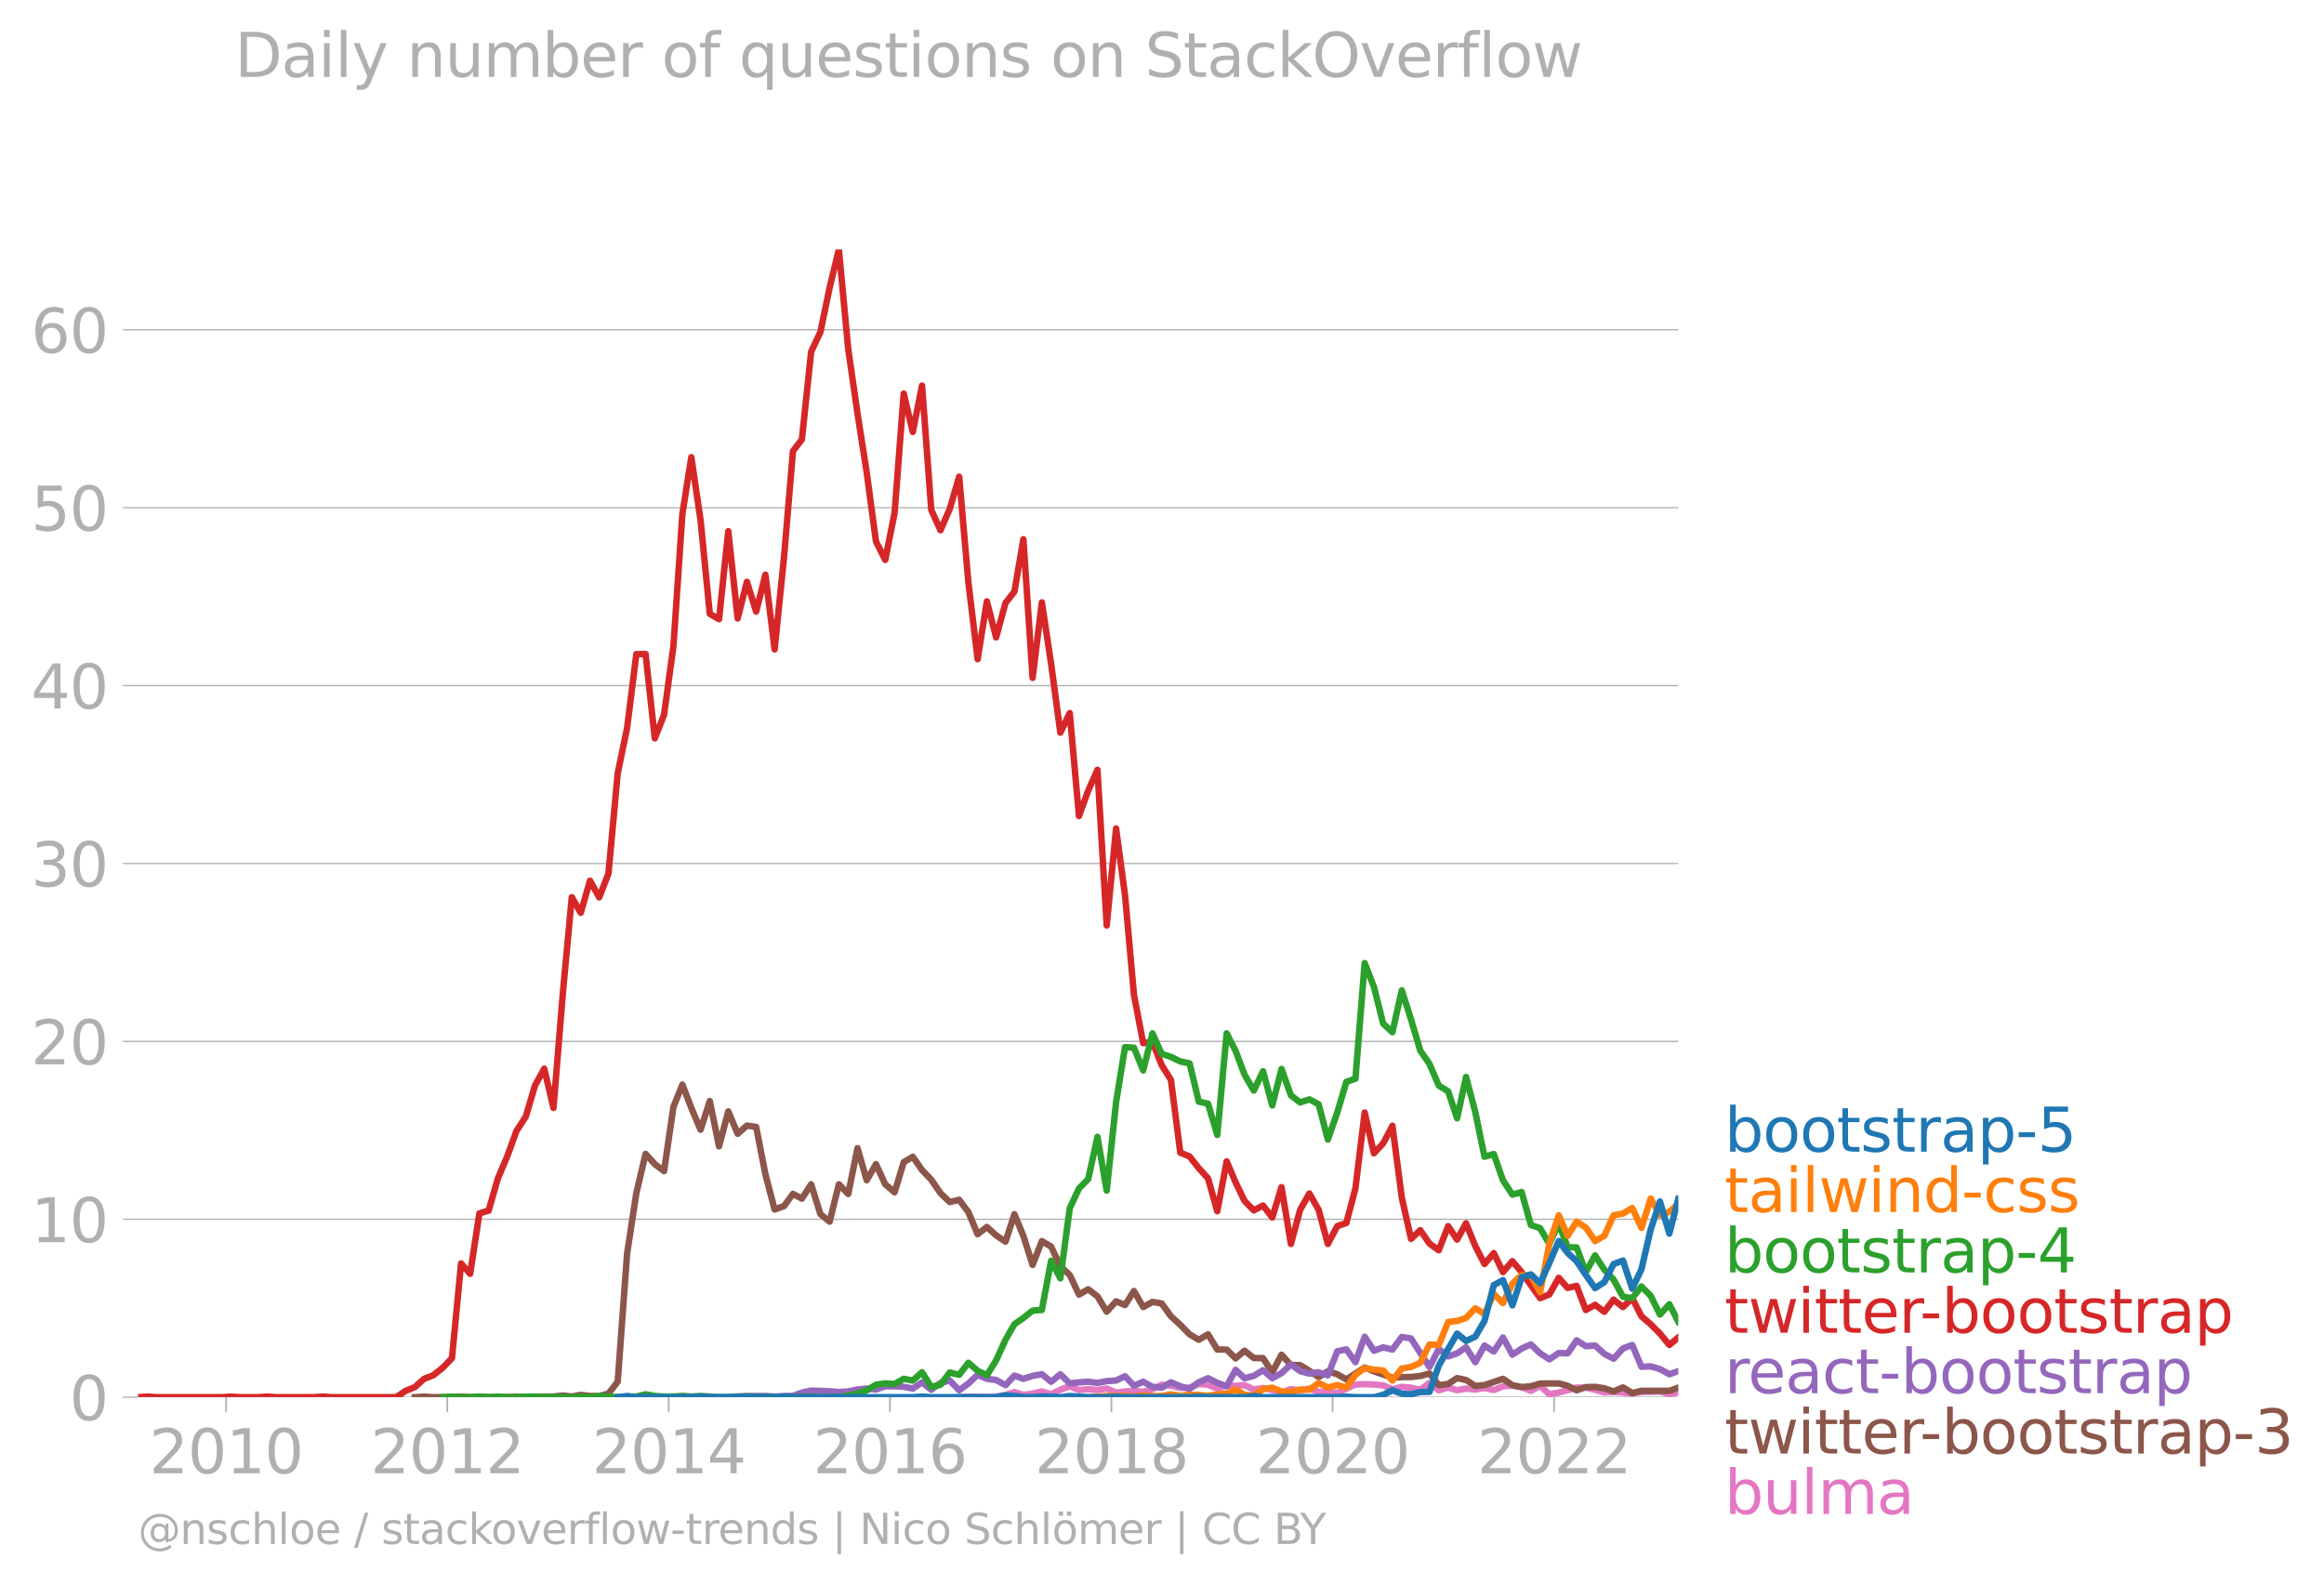 <svg xmlns="http://www.w3.org/2000/svg" xmlns:xlink="http://www.w3.org/1999/xlink" width="718.469" height="489.969" viewBox="0 0 538.852 367.477"><defs><style>*{stroke-linejoin:round;stroke-linecap:butt}</style></defs><g id="figure_1"><path id="patch_1" d="M0 367.477h538.852V0H0v367.477z" style="fill:none"/><g id="axes_1"><path id="patch_2" d="M32.015 323.95h357.12V57.838H32.015V323.95z" style="fill:none"/><g id="matplotlib.axis_1"><g id="xtick_1"><g id="line2d_1"><defs><path id="m66828b4e9f" d="M0 0v3.5" style="stroke:#b0b0b0;stroke-width:.4"/></defs><use xlink:href="#m66828b4e9f" x="52.423" y="323.95" style="fill:#b0b0b0;stroke:#b0b0b0;stroke-width:.4"/></g><g id="text_1" style="fill:#b0b0b0" transform="matrix(.14 0 0 -.14 34.608 341.588)"><defs><path id="DejaVuSans-32" d="M1228 531h2203V0H469v531q359 372 979 998 621 627 780 809 303 340 423 576 121 236 121 464 0 372-261 606-261 235-680 235-297 0-627-103-329-103-704-313v638q381 153 712 231 332 78 607 78 725 0 1156-363 431-362 431-968 0-288-108-546-107-257-392-607-78-91-497-524-418-433-1181-1211z" transform="scale(.016)"/><path id="DejaVuSans-30" d="M2034 4250q-487 0-733-480-245-479-245-1442 0-959 245-1439 246-480 733-480 491 0 736 480 246 480 246 1439 0 963-246 1442-245 480-736 480zm0 500q785 0 1199-621 414-620 414-1801 0-1178-414-1799Q2819-91 2034-91q-784 0-1198 620-414 621-414 1799 0 1181 414 1801 414 621 1198 621z" transform="scale(.016)"/><path id="DejaVuSans-31" d="M794 531h1031v3560L703 3866v575l1116 225h631V531h1031V0H794v531z" transform="scale(.016)"/></defs><use xlink:href="#DejaVuSans-32"/><use xlink:href="#DejaVuSans-30" x="63.623"/><use xlink:href="#DejaVuSans-31" x="127.246"/><use xlink:href="#DejaVuSans-30" x="190.869"/></g></g><g id="xtick_2"><use xlink:href="#m66828b4e9f" id="line2d_2" x="103.706" y="323.95" style="fill:#b0b0b0;stroke:#b0b0b0;stroke-width:.4"/><g id="text_2" style="fill:#b0b0b0" transform="matrix(.14 0 0 -.14 85.891 341.588)"><use xlink:href="#DejaVuSans-32"/><use xlink:href="#DejaVuSans-30" x="63.623"/><use xlink:href="#DejaVuSans-31" x="127.246"/><use xlink:href="#DejaVuSans-32" x="190.869"/></g></g><g id="xtick_3"><use xlink:href="#m66828b4e9f" id="line2d_3" x="155.059" y="323.95" style="fill:#b0b0b0;stroke:#b0b0b0;stroke-width:.4"/><g id="text_3" style="fill:#b0b0b0" transform="matrix(.14 0 0 -.14 137.244 341.588)"><defs><path id="DejaVuSans-34" d="M2419 4116 825 1625h1594v2491zm-166 550h794V1625h666v-525h-666V0h-628v1100H313v609l1940 2957z" transform="scale(.016)"/></defs><use xlink:href="#DejaVuSans-32"/><use xlink:href="#DejaVuSans-30" x="63.623"/><use xlink:href="#DejaVuSans-31" x="127.246"/><use xlink:href="#DejaVuSans-34" x="190.869"/></g></g><g id="xtick_4"><use xlink:href="#m66828b4e9f" id="line2d_4" x="206.342" y="323.95" style="fill:#b0b0b0;stroke:#b0b0b0;stroke-width:.4"/><g id="text_4" style="fill:#b0b0b0" transform="matrix(.14 0 0 -.14 188.527 341.588)"><defs><path id="DejaVuSans-36" d="M2113 2584q-425 0-674-291-248-290-248-796 0-503 248-796 249-292 674-292t673 292q248 293 248 796 0 506-248 796-248 291-673 291zm1253 1979v-575q-238 112-480 171-242 60-480 60-625 0-955-422-329-422-376-1275 184 272 462 417 279 145 613 145 703 0 1111-427 408-426 408-1160 0-719-425-1154Q2819-91 2113-91q-810 0-1238 620-428 621-428 1799 0 1106 525 1764t1409 658q238 0 480-47t505-140z" transform="scale(.016)"/></defs><use xlink:href="#DejaVuSans-32"/><use xlink:href="#DejaVuSans-30" x="63.623"/><use xlink:href="#DejaVuSans-31" x="127.246"/><use xlink:href="#DejaVuSans-36" x="190.869"/></g></g><g id="xtick_5"><use xlink:href="#m66828b4e9f" id="line2d_5" x="257.696" y="323.95" style="fill:#b0b0b0;stroke:#b0b0b0;stroke-width:.4"/><g id="text_5" style="fill:#b0b0b0" transform="matrix(.14 0 0 -.14 239.88 341.588)"><defs><path id="DejaVuSans-38" d="M2034 2216q-450 0-708-241-257-241-257-662 0-422 257-663 258-241 708-241t709 242q260 243 260 662 0 421-258 662-257 241-711 241zm-631 268q-406 100-633 378-226 279-226 679 0 559 398 884 399 325 1092 325 697 0 1094-325t397-884q0-400-227-679-226-278-629-378 456-106 710-416 255-309 255-755 0-679-414-1042Q2806-91 2034-91q-771 0-1186 362-414 363-414 1042 0 446 256 755 257 310 713 416zm-231 997q0-362 226-565 227-203 636-203 407 0 636 203 230 203 230 565 0 363-230 566-229 203-636 203-409 0-636-203-226-203-226-566z" transform="scale(.016)"/></defs><use xlink:href="#DejaVuSans-32"/><use xlink:href="#DejaVuSans-30" x="63.623"/><use xlink:href="#DejaVuSans-31" x="127.246"/><use xlink:href="#DejaVuSans-38" x="190.869"/></g></g><g id="xtick_6"><use xlink:href="#m66828b4e9f" id="line2d_6" x="308.979" y="323.95" style="fill:#b0b0b0;stroke:#b0b0b0;stroke-width:.4"/><g id="text_6" style="fill:#b0b0b0" transform="matrix(.14 0 0 -.14 291.164 341.588)"><use xlink:href="#DejaVuSans-32"/><use xlink:href="#DejaVuSans-30" x="63.623"/><use xlink:href="#DejaVuSans-32" x="127.246"/><use xlink:href="#DejaVuSans-30" x="190.869"/></g></g><g id="xtick_7"><use xlink:href="#m66828b4e9f" id="line2d_7" x="360.332" y="323.95" style="fill:#b0b0b0;stroke:#b0b0b0;stroke-width:.4"/><g id="text_7" style="fill:#b0b0b0" transform="matrix(.14 0 0 -.14 342.517 341.588)"><use xlink:href="#DejaVuSans-32"/><use xlink:href="#DejaVuSans-30" x="63.623"/><use xlink:href="#DejaVuSans-32" x="127.246"/><use xlink:href="#DejaVuSans-32" x="190.869"/></g></g></g><g id="matplotlib.axis_2"><g id="ytick_1"><path id="line2d_8" d="M32.015 323.95h357.12" clip-path="url(#pf6cfd81575)" style="fill:none;stroke:#b0b0b0;stroke-width:.3;stroke-linecap:square"/><g id="line2d_9"><defs><path id="m80eea5e23a" d="M0 0h-3.5" style="stroke:#b0b0b0;stroke-width:.3"/></defs><use xlink:href="#m80eea5e23a" x="32.015" y="323.95" style="fill:#b0b0b0;stroke:#b0b0b0;stroke-width:.3"/></g><use xlink:href="#DejaVuSans-30" id="text_8" style="fill:#b0b0b0" transform="matrix(.14 0 0 -.14 16.108 329.269)"/></g><g id="ytick_2"><path id="line2d_10" d="M32.015 282.702h357.12" clip-path="url(#pf6cfd81575)" style="fill:none;stroke:#b0b0b0;stroke-width:.3;stroke-linecap:square"/><use xlink:href="#m80eea5e23a" id="line2d_11" x="32.015" y="282.702" style="fill:#b0b0b0;stroke:#b0b0b0;stroke-width:.3"/><g id="text_9" style="fill:#b0b0b0" transform="matrix(.14 0 0 -.14 7.2 288.021)"><use xlink:href="#DejaVuSans-31"/><use xlink:href="#DejaVuSans-30" x="63.623"/></g></g><g id="ytick_3"><path id="line2d_12" d="M32.015 241.455h357.12" clip-path="url(#pf6cfd81575)" style="fill:none;stroke:#b0b0b0;stroke-width:.3;stroke-linecap:square"/><use xlink:href="#m80eea5e23a" id="line2d_13" x="32.015" y="241.455" style="fill:#b0b0b0;stroke:#b0b0b0;stroke-width:.3"/><g id="text_10" style="fill:#b0b0b0" transform="matrix(.14 0 0 -.14 7.2 246.774)"><use xlink:href="#DejaVuSans-32"/><use xlink:href="#DejaVuSans-30" x="63.623"/></g></g><g id="ytick_4"><path id="line2d_14" d="M32.015 200.208h357.12" clip-path="url(#pf6cfd81575)" style="fill:none;stroke:#b0b0b0;stroke-width:.3;stroke-linecap:square"/><use xlink:href="#m80eea5e23a" id="line2d_15" x="32.015" y="200.208" style="fill:#b0b0b0;stroke:#b0b0b0;stroke-width:.3"/><g id="text_11" style="fill:#b0b0b0" transform="matrix(.14 0 0 -.14 7.2 205.527)"><defs><path id="DejaVuSans-33" d="M2597 2516q453-97 707-404 255-306 255-756 0-690-475-1069Q2609-91 1734-91q-293 0-604 58T488 141v609q262-153 574-231 313-78 654-78 593 0 904 234t311 681q0 413-289 645-289 233-804 233h-544v519h569q465 0 712 186t247 536q0 359-255 551-254 193-729 193-260 0-557-57-297-56-653-174v562q360 100 674 150t592 50q719 0 1137-327 419-326 419-882 0-388-222-655t-631-370z" transform="scale(.016)"/></defs><use xlink:href="#DejaVuSans-33"/><use xlink:href="#DejaVuSans-30" x="63.623"/></g></g><g id="ytick_5"><path id="line2d_16" d="M32.015 158.96h357.12" clip-path="url(#pf6cfd81575)" style="fill:none;stroke:#b0b0b0;stroke-width:.3;stroke-linecap:square"/><use xlink:href="#m80eea5e23a" id="line2d_17" x="32.015" y="158.96" style="fill:#b0b0b0;stroke:#b0b0b0;stroke-width:.3"/><g id="text_12" style="fill:#b0b0b0" transform="matrix(.14 0 0 -.14 7.2 164.28)"><use xlink:href="#DejaVuSans-34"/><use xlink:href="#DejaVuSans-30" x="63.623"/></g></g><g id="ytick_6"><path id="line2d_18" d="M32.015 117.713h357.12" clip-path="url(#pf6cfd81575)" style="fill:none;stroke:#b0b0b0;stroke-width:.3;stroke-linecap:square"/><use xlink:href="#m80eea5e23a" id="line2d_19" x="32.015" y="117.713" style="fill:#b0b0b0;stroke:#b0b0b0;stroke-width:.3"/><g id="text_13" style="fill:#b0b0b0" transform="matrix(.14 0 0 -.14 7.2 123.032)"><defs><path id="DejaVuSans-35" d="M691 4666h2478v-532H1269V2991q137 47 274 70 138 23 276 23 781 0 1237-428 457-428 457-1159 0-753-469-1171Q2575-91 1722-91q-294 0-599 50Q819 9 494 109v635q281-153 581-228t634-75q541 0 856 284 316 284 316 772 0 487-316 771-315 285-856 285-253 0-505-56-251-56-513-175v2344z" transform="scale(.016)"/></defs><use xlink:href="#DejaVuSans-35"/><use xlink:href="#DejaVuSans-30" x="63.623"/></g></g><g id="ytick_7"><path id="line2d_20" d="M32.015 76.466h357.12" clip-path="url(#pf6cfd81575)" style="fill:none;stroke:#b0b0b0;stroke-width:.3;stroke-linecap:square"/><use xlink:href="#m80eea5e23a" id="line2d_21" x="32.015" y="76.466" style="fill:#b0b0b0;stroke:#b0b0b0;stroke-width:.3"/><g id="text_14" style="fill:#b0b0b0" transform="matrix(.14 0 0 -.14 7.2 81.785)"><use xlink:href="#DejaVuSans-36"/><use xlink:href="#DejaVuSans-30" x="63.623"/></g></g></g><path id="line2d_22" d="m222.395 323.95 2.142-.138 2.143.005 2.143.133 2.142-.133 2.178-.4 2.072-.646 2.073.647 2.143-.293 2.142-.506 2.143.643 2.142-1.042 2.178-.798 2.143.878 2.143-.213 2.142.213 2.143-.346 2.178.931 2.072-.261 2.072-.138 2.143.226 2.143-.625 2.142-1.025 2.143.227 2.178.532 2.142-.071 2.143-.86 2.143.172 2.142.892 2.178-.665 2.073.01 2.072-.143 2.143 1.006 2.142-.341 2.143.479 2.143.585 2.177-.798 2.143.35 2.143-.483 2.142.758 2.143-.093 2.178.4 2.107-1.06 2.108-.936 2.142-.098 2.143.098 2.143.177 2.142.887 2.178-.532 2.143.195 2.142.47 2.143-1.57 2.143 1.703 2.178-.665 2.072.641 2.072-.375 2.143.208 2.143-.341 2.142.479 2.143-.878 2.178-.133 2.142.323 2.143.874 2.143-1.149 2.142 1.948 2.178-.4 2.072-.556 2.073-.641 2.143.062 2.142.47 2.143.63 2.142-.098 2.178.133 2.143.24 2.143-.373 2.142-.04 2.143-.093 2.178.666 2.072-.514" clip-path="url(#pf6cfd81575)" style="fill:none;stroke:#e377c2;stroke-width:1.5;stroke-linecap:square"/><path id="line2d_23" d="m96.19 323.95 2.142-.133 2.142.133h4.32l2.108-.142 2.108.142 2.143-.138 2.142.138h4.285l2.178-.133 2.143.133 2.143-.133h4.285l2.178-.266 2.072.252 2.072-.385 2.143.257 2.143.009 2.142-.56 2.143-2.767 2.178-29.671 2.142-14.033 2.143-9.119 2.143 2.382 2.142 1.61 2.178-14.903 2.073-5.15 2.072 5.417 2.143 5.051 2.142-6.648 2.143 10.498 2.143-8.103 2.177 5.19 2.143-1.9 2.143.302 2.142 10.973 2.143 8.188 2.178-.799 2.072-2.832 2.073 1.102 2.142-3.322 2.143 6.915 2.142 1.747 2.143-8.666 2.178 2.262 2.143-10.644 2.142 7.45 2.143-3.738 2.143 4.67 2.177 1.863 2.108-6.974 2.107-1.276 2.143 3.092 2.143 2.23 2.142 3.132 2.143 2.058 2.178-.532 2.142 2.874 2.143 5.109 2.143-1.672 2.142 1.938 2.178 1.464 2.072-6.368 2.073 5.037 2.143 6.728 2.142-5.53 2.143 1.268 2.142 4.586 2.178 1.996 2.143 4.555 2.143-1.229 2.142 1.641 2.143 3.548 2.178-2.395 2.072.86 2.072-3.255 2.143 3.717 2.143-1.188 2.142.363 2.143 2.963 2.178 1.996 2.142 2.19 2.143 1.27 2.143-1.27 2.142 3.531h2.178l2.073 2.058 2.072-1.792 2.143 1.703 2.142.027 2.143 3.273 2.143-4.071 2.177 2.395 2.143.026 2.143 1.304 2.142 1.446 2.143-1.313 2.178.666 2.107 1.197 4.25-2.75 2.143.887 4.285 1.464 2.178-.133 2.143-.018 2.142-.248 2.143-.577 2.143 2.706 2.178-.266 2.072-1.36 2.072.428 2.143 1.38 2.143-.182 4.285-1.464 2.178 1.464 2.142.456 2.143-.19 2.143-.634 4.32-.032 2.072.542 2.073 1.055 2.143-.74 2.142-.058 2.143.332 2.142.732 2.178-.931 2.143 1.3 2.143-.502h6.463l2.072-.746h0" clip-path="url(#pf6cfd81575)" style="fill:none;stroke:#8c564b;stroke-width:1.5;stroke-linecap:square"/><path id="line2d_24" d="m168.864 323.95 2.177-.133 2.143-.142 2.143.009 2.142-.01 2.143.143 2.178-.133 2.072-.029 2.073-.77 2.142-.448 2.143.05 2.142.088 2.143.177 2.178-.133 2.143-.457 2.142-.208 2.143.208 2.143-.74h2.177l2.108.11 2.107.422 2.143-1.441 2.143 1.707 2.142-1.57 2.143-.559 2.178 2.262 2.142-1.565 2.143-2.027 2.143.927 2.142.27 2.178 1.198 2.072-2.215 2.073.751 2.143-.692 2.142-.372 2.143 1.747 2.142-1.747 2.178 2.128 2.143-.243 2.143-.156 2.142.293 2.143-.426 2.178-.133 2.072-1.002 2.072 2.2 2.143-.914 2.143 1.18 2.142.195 2.143-1.26 2.178.932 2.142.603 2.143-1.535 2.143-.94 2.142 1.073 2.178.799 2.073-3.807 2.072 1.944 2.143-.559 2.142-1.304L295 319.55l2.143-1.189 2.177-1.995 2.143 1.534 2.143.595 2.142-.32 2.143.719 2.178-5.589 2.107-.45 2.108 2.978 2.142-5.907 2.143 3.246 2.143-.771 2.142.505 2.178-2.927 2.143.36 2.142 3.365 2.143 3.234 2.143-4.165 2.178 1.73 2.072-.718 2.072-1.411 2.143 3.464 2.143-3.863 2.142 1.388 2.143-3.251 2.178 3.992 2.142-1.428 2.143-.967 2.143 2.066 2.142 1.393 2.178-1.464 2.072.081 2.073-3.008 2.143 1.349 2.142-.151 2.143 1.938 2.142 1.122 2.178-2.395 2.143-.79 2.143 5.048 2.142-.098 2.143.63 2.178 1.198 2.072-.718" clip-path="url(#pf6cfd81575)" style="fill:none;stroke:#9467bd;stroke-width:1.5;stroke-linecap:square"/><g id="text_15" style="fill:#1f77b4" transform="matrix(.14 0 0 -.14 399.849 267.02)"><defs><path id="DejaVuSans-62" d="M3116 1747q0 634-261 995t-717 361q-457 0-718-361t-261-995q0-634 261-995t718-361q456 0 717 361t261 995zM1159 2969q182 312 458 463 277 152 661 152 638 0 1036-506 399-506 399-1331T3314 415Q2916-91 2278-91q-384 0-661 152-276 152-458 464V0H581v4863h578V2969z" transform="scale(.016)"/><path id="DejaVuSans-6f" d="M1959 3097q-462 0-731-361t-269-989q0-628 267-989 268-361 733-361 460 0 728 362 269 363 269 988 0 622-269 986-268 364-728 364zm0 487q750 0 1178-488 429-487 429-1349 0-859-429-1349Q2709-91 1959-91q-753 0-1180 489-426 490-426 1349 0 862 426 1349 427 488 1180 488z" transform="scale(.016)"/><path id="DejaVuSans-74" d="M1172 4494v-994h1184v-447H1172V1153q0-428 117-550t477-122h590V0h-590q-666 0-919 248-253 249-253 905v1900H172v447h422v994h578z" transform="scale(.016)"/><path id="DejaVuSans-73" d="M2834 3397v-544q-243 125-506 187-262 63-544 63-428 0-642-131t-214-394q0-200 153-314t616-217l197-44q612-131 870-370t258-667q0-488-386-773Q2250-91 1575-91q-281 0-586 55T347 128v594q319-166 628-249 309-82 613-82 406 0 624 139 219 139 219 392 0 234-158 359-157 125-692 241l-200 47q-534 112-772 345-237 233-237 639 0 494 350 762 350 269 994 269 318 0 599-47 282-46 519-140z" transform="scale(.016)"/><path id="DejaVuSans-72" d="M2631 2963q-97 56-211 82-114 27-251 27-488 0-749-317t-261-911V0H581v3500h578v-544q182 319 472 473 291 155 707 155 59 0 131-8 72-7 159-23l3-590z" transform="scale(.016)"/><path id="DejaVuSans-61" d="M2194 1759q-697 0-966-159t-269-544q0-306 202-486 202-179 548-179 479 0 768 339t289 901v128h-572zm1147 238V0h-575v531q-197-318-491-470T1556-91q-537 0-855 302-317 302-317 808 0 590 395 890 396 300 1180 300h807v57q0 397-261 614t-733 217q-300 0-585-72-284-72-546-216v532q315 122 612 182 297 61 578 61 760 0 1135-394 375-393 375-1193z" transform="scale(.016)"/><path id="DejaVuSans-70" d="M1159 525v-1856H581v4831h578v-531q182 312 458 463 277 152 661 152 638 0 1036-506 399-506 399-1331T3314 415Q2916-91 2278-91q-384 0-661 152-276 152-458 464zm1957 1222q0 634-261 995t-717 361q-457 0-718-361t-261-995q0-634 261-995t718-361q456 0 717 361t261 995z" transform="scale(.016)"/><path id="DejaVuSans-2d" d="M313 2009h1684v-512H313v512z" transform="scale(.016)"/></defs><use xlink:href="#DejaVuSans-62"/><use xlink:href="#DejaVuSans-6f" x="63.477"/><use xlink:href="#DejaVuSans-6f" x="124.658"/><use xlink:href="#DejaVuSans-74" x="185.84"/><use xlink:href="#DejaVuSans-73" x="225.049"/><use xlink:href="#DejaVuSans-74" x="277.148"/><use xlink:href="#DejaVuSans-72" x="316.357"/><use xlink:href="#DejaVuSans-61" x="357.471"/><use xlink:href="#DejaVuSans-70" x="418.75"/><use xlink:href="#DejaVuSans-2d" x="482.227"/><use xlink:href="#DejaVuSans-35" x="518.311"/></g><g id="text_16" style="fill:#ff7f0e" transform="matrix(.14 0 0 -.14 399.849 281.02)"><defs><path id="DejaVuSans-69" d="M603 3500h575V0H603v3500zm0 1363h575v-729H603v729z" transform="scale(.016)"/><path id="DejaVuSans-6c" d="M603 4863h575V0H603v4863z" transform="scale(.016)"/><path id="DejaVuSans-77" d="M269 3500h575l719-2731 715 2731h678l719-2731 716 2731h575L4050 0h-678l-753 2869L1863 0h-679L269 3500z" transform="scale(.016)"/><path id="DejaVuSans-6e" d="M3513 2113V0h-575v2094q0 497-194 743-194 247-581 247-466 0-735-297-269-296-269-809V0H581v3500h578v-544q207 316 486 472 280 156 646 156 603 0 912-373 310-373 310-1098z" transform="scale(.016)"/><path id="DejaVuSans-64" d="M2906 2969v1894h575V0h-575v525q-181-312-458-464-276-152-664-152-634 0-1033 506-398 507-398 1332t398 1331q399 506 1033 506 388 0 664-152 277-151 458-463zM947 1747q0-634 261-995t717-361q456 0 718 361 263 361 263 995t-263 995q-262 361-718 361t-717-361q-261-361-261-995z" transform="scale(.016)"/><path id="DejaVuSans-63" d="M3122 3366v-538q-244 135-489 202t-495 67q-560 0-870-355-309-354-309-995t309-996q310-354 870-354 250 0 495 67t489 202V134Q2881 22 2623-34q-257-57-548-57-791 0-1257 497-465 497-465 1341 0 856 470 1346 471 491 1290 491 265 0 518-55 253-54 491-163z" transform="scale(.016)"/></defs><use xlink:href="#DejaVuSans-74"/><use xlink:href="#DejaVuSans-61" x="39.209"/><use xlink:href="#DejaVuSans-69" x="100.488"/><use xlink:href="#DejaVuSans-6c" x="128.271"/><use xlink:href="#DejaVuSans-77" x="156.055"/><use xlink:href="#DejaVuSans-69" x="237.842"/><use xlink:href="#DejaVuSans-6e" x="265.625"/><use xlink:href="#DejaVuSans-64" x="329.004"/><use xlink:href="#DejaVuSans-2d" x="392.48"/><use xlink:href="#DejaVuSans-63" x="428.564"/><use xlink:href="#DejaVuSans-73" x="483.545"/><use xlink:href="#DejaVuSans-73" x="535.645"/></g><g id="text_17" style="fill:#2ca02c" transform="matrix(.14 0 0 -.14 399.849 295.02)"><use xlink:href="#DejaVuSans-62"/><use xlink:href="#DejaVuSans-6f" x="63.477"/><use xlink:href="#DejaVuSans-6f" x="124.658"/><use xlink:href="#DejaVuSans-74" x="185.84"/><use xlink:href="#DejaVuSans-73" x="225.049"/><use xlink:href="#DejaVuSans-74" x="277.148"/><use xlink:href="#DejaVuSans-72" x="316.357"/><use xlink:href="#DejaVuSans-61" x="357.471"/><use xlink:href="#DejaVuSans-70" x="418.75"/><use xlink:href="#DejaVuSans-2d" x="482.227"/><use xlink:href="#DejaVuSans-34" x="518.311"/></g><g id="text_18" style="fill:#d62728" transform="matrix(.14 0 0 -.14 399.849 309.02)"><defs><path id="DejaVuSans-65" d="M3597 1894v-281H953q38-594 358-905t892-311q331 0 642 81t618 244V178Q3153 47 2828-22t-659-69q-838 0-1327 487-489 488-489 1320 0 859 464 1363 464 505 1252 505 706 0 1117-455 411-454 411-1235zm-575 169q-6 471-264 752-258 282-683 282-481 0-770-272t-333-766l2050 4z" transform="scale(.016)"/></defs><use xlink:href="#DejaVuSans-74"/><use xlink:href="#DejaVuSans-77" x="39.209"/><use xlink:href="#DejaVuSans-69" x="120.996"/><use xlink:href="#DejaVuSans-74" x="148.779"/><use xlink:href="#DejaVuSans-74" x="187.988"/><use xlink:href="#DejaVuSans-65" x="227.197"/><use xlink:href="#DejaVuSans-72" x="288.721"/><use xlink:href="#DejaVuSans-2d" x="323.459"/><use xlink:href="#DejaVuSans-62" x="359.543"/><use xlink:href="#DejaVuSans-6f" x="423.02"/><use xlink:href="#DejaVuSans-6f" x="484.201"/><use xlink:href="#DejaVuSans-74" x="545.383"/><use xlink:href="#DejaVuSans-73" x="584.592"/><use xlink:href="#DejaVuSans-74" x="636.691"/><use xlink:href="#DejaVuSans-72" x="675.9"/><use xlink:href="#DejaVuSans-61" x="717.014"/><use xlink:href="#DejaVuSans-70" x="778.293"/></g><g id="text_19" style="fill:#9467bd" transform="matrix(.14 0 0 -.14 399.849 323.02)"><use xlink:href="#DejaVuSans-72"/><use xlink:href="#DejaVuSans-65" x="38.863"/><use xlink:href="#DejaVuSans-61" x="100.387"/><use xlink:href="#DejaVuSans-63" x="161.666"/><use xlink:href="#DejaVuSans-74" x="216.646"/><use xlink:href="#DejaVuSans-2d" x="255.855"/><use xlink:href="#DejaVuSans-62" x="291.939"/><use xlink:href="#DejaVuSans-6f" x="355.416"/><use xlink:href="#DejaVuSans-6f" x="416.598"/><use xlink:href="#DejaVuSans-74" x="477.779"/><use xlink:href="#DejaVuSans-73" x="516.988"/><use xlink:href="#DejaVuSans-74" x="569.088"/><use xlink:href="#DejaVuSans-72" x="608.297"/><use xlink:href="#DejaVuSans-61" x="649.41"/><use xlink:href="#DejaVuSans-70" x="710.689"/></g><g id="text_20" style="fill:#8c564b" transform="matrix(.14 0 0 -.14 399.849 337.02)"><use xlink:href="#DejaVuSans-74"/><use xlink:href="#DejaVuSans-77" x="39.209"/><use xlink:href="#DejaVuSans-69" x="120.996"/><use xlink:href="#DejaVuSans-74" x="148.779"/><use xlink:href="#DejaVuSans-74" x="187.988"/><use xlink:href="#DejaVuSans-65" x="227.197"/><use xlink:href="#DejaVuSans-72" x="288.721"/><use xlink:href="#DejaVuSans-2d" x="323.459"/><use xlink:href="#DejaVuSans-62" x="359.543"/><use xlink:href="#DejaVuSans-6f" x="423.02"/><use xlink:href="#DejaVuSans-6f" x="484.201"/><use xlink:href="#DejaVuSans-74" x="545.383"/><use xlink:href="#DejaVuSans-73" x="584.592"/><use xlink:href="#DejaVuSans-74" x="636.691"/><use xlink:href="#DejaVuSans-72" x="675.9"/><use xlink:href="#DejaVuSans-61" x="717.014"/><use xlink:href="#DejaVuSans-70" x="778.293"/><use xlink:href="#DejaVuSans-2d" x="841.77"/><use xlink:href="#DejaVuSans-33" x="877.854"/></g><g id="text_21" style="fill:#e377c2" transform="matrix(.14 0 0 -.14 399.849 351.02)"><defs><path id="DejaVuSans-75" d="M544 1381v2119h575V1403q0-497 193-746 194-248 582-248 465 0 735 297 271 297 271 810v1984h575V0h-575v538q-209-319-486-474-276-155-642-155-603 0-916 375-312 375-312 1097zm1447 2203z" transform="scale(.016)"/><path id="DejaVuSans-6d" d="M3328 2828q216 388 516 572t706 184q547 0 844-383 297-382 297-1088V0h-578v2094q0 503-179 746-178 244-543 244-447 0-707-297-259-296-259-809V0h-578v2094q0 506-178 748t-550 242q-441 0-701-298-259-298-259-808V0H581v3500h578v-544q197 322 472 475t653 153q382 0 649-194 267-193 395-562z" transform="scale(.016)"/></defs><use xlink:href="#DejaVuSans-62"/><use xlink:href="#DejaVuSans-75" x="63.477"/><use xlink:href="#DejaVuSans-6c" x="126.855"/><use xlink:href="#DejaVuSans-6d" x="154.639"/><use xlink:href="#DejaVuSans-61" x="252.051"/></g><g id="text_22" style="fill:#b0b0b0" transform="matrix(.097 0 0 -.097 32.015 357.986)"><defs><path id="DejaVuSans-40" d="M2381 1678q0-447 222-702 222-254 610-254 384 0 604 256 221 256 221 700 0 438-225 695-225 258-607 258-378 0-602-256-223-256-223-697zm1703-934q-187-241-429-355t-564-114q-538 0-874 389t-336 1014q0 625 337 1015 338 391 873 391 322 0 565-117 244-117 428-354v409h447V722q457 69 714 417 258 349 258 902 0 334-99 628-98 294-298 544-325 409-792 626t-1017 217q-384 0-738-102-353-101-653-301-490-319-767-836-276-517-276-1120 0-497 179-932 180-434 521-765 328-325 759-495 431-171 922-171 403 0 792 136t714 389l281-347q-390-303-851-464t-936-161q-578 0-1091 205-512 205-912 595Q841 78 631 592q-209 514-209 1105 0 569 212 1084 213 516 607 907 403 396 931 607t1119 211q662 0 1229-272 568-271 952-771 234-307 357-666 124-359 124-744 0-822-497-1297T4084 263v481z" transform="scale(.016)"/><path id="DejaVuSans-68" d="M3513 2113V0h-575v2094q0 497-194 743-194 247-581 247-466 0-735-297-269-296-269-809V0H581v4863h578V2956q207 316 486 472 280 156 646 156 603 0 912-373 310-373 310-1098z" transform="scale(.016)"/><path id="DejaVuSans-2f" d="M1625 4666h531L531-594H0l1625 5260z" transform="scale(.016)"/><path id="DejaVuSans-6b" d="M581 4863h578V1991l1716 1509h734L1753 1863 3688 0h-750L1159 1709V0H581v4863z" transform="scale(.016)"/><path id="DejaVuSans-76" d="M191 3500h609L1894 563l1094 2937h609L2284 0h-781L191 3500z" transform="scale(.016)"/><path id="DejaVuSans-66" d="M2375 4863v-479h-550q-309 0-430-125-120-125-120-450v-309h947v-447h-947V0H697v3053H147v447h550v244q0 584 272 851 272 268 862 268h544z" transform="scale(.016)"/><path id="DejaVuSans-7c" d="M1344 4891v-6400H813v6400h531z" transform="scale(.016)"/><path id="DejaVuSans-4e" d="M628 4666h850L3547 763v3903h612V0h-850L1241 3903V0H628v4666z" transform="scale(.016)"/><path id="DejaVuSans-53" d="M3425 4513v-616q-359 172-678 256-319 85-616 85-515 0-795-200t-280-569q0-310 186-468 186-157 705-254l381-78q706-135 1042-474t336-907q0-679-455-1029Q2797-91 1919-91q-331 0-705 75-373 75-773 222v650q384-215 753-325 369-109 725-109 540 0 834 212 294 213 294 607 0 343-211 537t-692 291l-385 75q-706 140-1022 440-315 300-315 835 0 619 436 975t1201 356q329 0 669-60 341-59 697-177z" transform="scale(.016)"/><path id="DejaVuSans-f6" d="M1959 3097q-462 0-731-361t-269-989q0-628 267-989 268-361 733-361 460 0 728 362 269 363 269 988 0 622-269 986-268 364-728 364zm0 487q750 0 1178-488 429-487 429-1349 0-859-429-1349Q2709-91 1959-91q-753 0-1180 489-426 490-426 1349 0 862 426 1349 427 488 1180 488zm295 1266h634v-631h-634v631zm-1222 0h634v-631h-634v631z" transform="scale(.016)"/><path id="DejaVuSans-43" d="M4122 4306v-665q-319 297-680 443-361 147-767 147-800 0-1225-489t-425-1414q0-922 425-1411t1225-489q406 0 767 147t680 444V359q-331-225-702-338-370-112-782-112-1060 0-1670 648-609 649-609 1771 0 1125 609 1773 610 649 1670 649 418 0 788-111 371-111 696-333z" transform="scale(.016)"/><path id="DejaVuSans-42" d="M1259 2228V519h1013q509 0 754 211 246 211 246 645 0 438-246 645-245 208-754 208H1259zm0 1919V2741h935q462 0 688 173 227 174 227 530 0 353-227 528-226 175-688 175h-935zm-631 519h1613q722 0 1112-300 391-300 391-853 0-429-200-682t-588-315q466-100 724-418 258-317 258-792 0-625-425-966Q3088 0 2303 0H628v4666z" transform="scale(.016)"/><path id="DejaVuSans-59" d="M-13 4666h679l1293-1919 1285 1919h678L2272 2222V0h-634v2222L-13 4666z" transform="scale(.016)"/></defs><use xlink:href="#DejaVuSans-40"/><use xlink:href="#DejaVuSans-6e" x="100"/><use xlink:href="#DejaVuSans-73" x="163.379"/><use xlink:href="#DejaVuSans-63" x="215.479"/><use xlink:href="#DejaVuSans-68" x="270.459"/><use xlink:href="#DejaVuSans-6c" x="333.838"/><use xlink:href="#DejaVuSans-6f" x="361.621"/><use xlink:href="#DejaVuSans-65" x="422.803"/><use xlink:href="#DejaVuSans-20" x="484.326"/><use xlink:href="#DejaVuSans-2f" x="516.113"/><use xlink:href="#DejaVuSans-20" x="549.805"/><use xlink:href="#DejaVuSans-73" x="581.592"/><use xlink:href="#DejaVuSans-74" x="633.691"/><use xlink:href="#DejaVuSans-61" x="672.9"/><use xlink:href="#DejaVuSans-63" x="734.18"/><use xlink:href="#DejaVuSans-6b" x="789.16"/><use xlink:href="#DejaVuSans-6f" x="843.445"/><use xlink:href="#DejaVuSans-76" x="904.627"/><use xlink:href="#DejaVuSans-65" x="963.807"/><use xlink:href="#DejaVuSans-72" x="1025.33"/><use xlink:href="#DejaVuSans-66" x="1066.443"/><use xlink:href="#DejaVuSans-6c" x="1101.648"/><use xlink:href="#DejaVuSans-6f" x="1129.432"/><use xlink:href="#DejaVuSans-77" x="1190.613"/><use xlink:href="#DejaVuSans-2d" x="1272.4"/><use xlink:href="#DejaVuSans-74" x="1308.484"/><use xlink:href="#DejaVuSans-72" x="1347.693"/><use xlink:href="#DejaVuSans-65" x="1386.557"/><use xlink:href="#DejaVuSans-6e" x="1448.08"/><use xlink:href="#DejaVuSans-64" x="1511.459"/><use xlink:href="#DejaVuSans-73" x="1574.936"/><use xlink:href="#DejaVuSans-20" x="1627.035"/><use xlink:href="#DejaVuSans-7c" x="1658.822"/><use xlink:href="#DejaVuSans-20" x="1692.514"/><use xlink:href="#DejaVuSans-4e" x="1724.301"/><use xlink:href="#DejaVuSans-69" x="1799.105"/><use xlink:href="#DejaVuSans-63" x="1826.889"/><use xlink:href="#DejaVuSans-6f" x="1881.869"/><use xlink:href="#DejaVuSans-20" x="1943.051"/><use xlink:href="#DejaVuSans-53" x="1974.838"/><use xlink:href="#DejaVuSans-63" x="2038.314"/><use xlink:href="#DejaVuSans-68" x="2093.295"/><use xlink:href="#DejaVuSans-6c" x="2156.674"/><use xlink:href="#DejaVuSans-f6" x="2184.457"/><use xlink:href="#DejaVuSans-6d" x="2245.639"/><use xlink:href="#DejaVuSans-65" x="2343.051"/><use xlink:href="#DejaVuSans-72" x="2404.574"/><use xlink:href="#DejaVuSans-20" x="2445.688"/><use xlink:href="#DejaVuSans-7c" x="2477.475"/><use xlink:href="#DejaVuSans-20" x="2511.166"/><use xlink:href="#DejaVuSans-43" x="2542.953"/><use xlink:href="#DejaVuSans-43" x="2612.777"/><use xlink:href="#DejaVuSans-20" x="2682.602"/><use xlink:href="#DejaVuSans-42" x="2714.389"/><use xlink:href="#DejaVuSans-59" x="2777.492"/></g><g id="text_23" style="fill:#b0b0b0" transform="matrix(.14 0 0 -.14 54.43 17.838)"><defs><path id="DejaVuSans-44" d="M1259 4147V519h763q966 0 1414 437 448 438 448 1382 0 937-448 1373t-1414 436h-763zm-631 519h1297q1356 0 1990-564 635-564 635-1764 0-1207-638-1773Q3275 0 1925 0H628v4666z" transform="scale(.016)"/><path id="DejaVuSans-79" d="M2059-325q-243-625-475-815-231-191-618-191H506v481h338q237 0 368 113 132 112 291 531l103 262L191 3500h609L1894 763l1094 2737h609L2059-325z" transform="scale(.016)"/><path id="DejaVuSans-71" d="M947 1747q0-634 261-995t717-361q456 0 718 361 263 361 263 995t-263 995q-262 361-718 361t-717-361q-261-361-261-995zM2906 525q-181-312-458-464-276-152-664-152-634 0-1033 506-398 507-398 1332t398 1331q399 506 1033 506 388 0 664-152 277-151 458-463v531h575v-4831h-575V525z" transform="scale(.016)"/><path id="DejaVuSans-4f" d="M2522 4238q-688 0-1093-513-404-512-404-1397 0-881 404-1394 405-512 1093-512 687 0 1089 512 402 513 402 1394 0 885-402 1397-402 513-1089 513zm0 512q981 0 1568-658 588-658 588-1764 0-1103-588-1761Q3503-91 2522-91q-984 0-1574 656-589 657-589 1763t589 1764q590 658 1574 658z" transform="scale(.016)"/></defs><use xlink:href="#DejaVuSans-44"/><use xlink:href="#DejaVuSans-61" x="77.002"/><use xlink:href="#DejaVuSans-69" x="138.281"/><use xlink:href="#DejaVuSans-6c" x="166.064"/><use xlink:href="#DejaVuSans-79" x="193.848"/><use xlink:href="#DejaVuSans-20" x="253.027"/><use xlink:href="#DejaVuSans-6e" x="284.814"/><use xlink:href="#DejaVuSans-75" x="348.193"/><use xlink:href="#DejaVuSans-6d" x="411.572"/><use xlink:href="#DejaVuSans-62" x="508.984"/><use xlink:href="#DejaVuSans-65" x="572.461"/><use xlink:href="#DejaVuSans-72" x="633.984"/><use xlink:href="#DejaVuSans-20" x="675.098"/><use xlink:href="#DejaVuSans-6f" x="706.885"/><use xlink:href="#DejaVuSans-66" x="768.066"/><use xlink:href="#DejaVuSans-20" x="803.271"/><use xlink:href="#DejaVuSans-71" x="835.059"/><use xlink:href="#DejaVuSans-75" x="898.535"/><use xlink:href="#DejaVuSans-65" x="961.914"/><use xlink:href="#DejaVuSans-73" x="1023.438"/><use xlink:href="#DejaVuSans-74" x="1075.537"/><use xlink:href="#DejaVuSans-69" x="1114.746"/><use xlink:href="#DejaVuSans-6f" x="1142.529"/><use xlink:href="#DejaVuSans-6e" x="1203.711"/><use xlink:href="#DejaVuSans-73" x="1267.09"/><use xlink:href="#DejaVuSans-20" x="1319.189"/><use xlink:href="#DejaVuSans-6f" x="1350.977"/><use xlink:href="#DejaVuSans-6e" x="1412.158"/><use xlink:href="#DejaVuSans-20" x="1475.537"/><use xlink:href="#DejaVuSans-53" x="1507.324"/><use xlink:href="#DejaVuSans-74" x="1570.801"/><use xlink:href="#DejaVuSans-61" x="1610.01"/><use xlink:href="#DejaVuSans-63" x="1671.289"/><use xlink:href="#DejaVuSans-6b" x="1726.27"/><use xlink:href="#DejaVuSans-4f" x="1784.18"/><use xlink:href="#DejaVuSans-76" x="1862.891"/><use xlink:href="#DejaVuSans-65" x="1922.07"/><use xlink:href="#DejaVuSans-72" x="1983.594"/><use xlink:href="#DejaVuSans-66" x="2024.707"/><use xlink:href="#DejaVuSans-6c" x="2059.912"/><use xlink:href="#DejaVuSans-6f" x="2087.695"/><use xlink:href="#DejaVuSans-77" x="2148.877"/></g><path id="line2d_25" d="m32.015 323.95 2.143-.138 2.142.138h15.034l2.178-.133 2.072.133H59.8l2.143-.133 2.142.133h8.606l2.143-.138 2.143.138h14.893l2.177-1.464 2.143-.874 2.143-1.92 2.142-.83 2.143-1.698 2.178-2.262 2.107-21.959 2.108 2.4 2.143-14.015 2.142-.621 2.143-7.491 2.142-5.017 2.178-5.987 2.143-3.296 2.143-7.216 2.142-3.92 2.143 9.11 2.178-26.612 2.072-22.263 2.072 3.636 2.143-7.456 2.143 3.863 2.142-5.513 2.143-23.227 2.178-10.511 2.142-17.134 2.143-.03 2.143 19.554 2.142-5.45 2.178-15.967 2.073-30.594 2.072-13.182 2.143 14.596 2.142 21.728 2.143 1.233 2.143-20.393 2.177 20.225 2.143-8.494 2.143 6.897 2.142-8.546 2.143 17.328 2.178-21.422 2.072-24.554 2.073-2.723 2.142-20.326 2.143-4.555 2.142-10.294 2.143-8.866 2.178 23.152 2.143 14.862 2.142 13.745 2.143 15.953 2.143 4.271 2.177-10.91 2.108-27.653 2.107 8.892 2.143-10.76 2.143 28.855 2.142 4.693 2.143-4.959 2.178-7.451 2.142 24.509 2.143 17.803 2.143-13.403 2.142 8.347 2.178-7.984 2.072-2.642 2.073-12.127 2.143 32.142 2.142-17.506 2.143 14.206 2.142 15.998 2.178-4.524 2.143 23.861 2.143-5.898 2.142-4.826 2.143 36.094 2.178-22.487 2.072 15.482 2.072 23.105 2.143 11.19 2.143-.28 2.142 5.367 2.143 3.415 2.178 16.898 2.142.86 2.143 2.732 2.143 2.356 2.142 7.624 2.178-11.576 2.073 4.894 2.072 4.287 2.143 2.195 2.142-1.13 2.143 2.78 2.143-7.039 2.177 13.173 2.143-7.921 2.143-3.788 2.142 3.788 2.143 7.92 2.178-4.124 2.107-.743 2.108-8.039 2.142-17.563 2.143 9.447 2.143-2.297 2.142-4.09 2.178 16.632 2.143 9.594 2.142-2.01 2.143 3.11 2.143 1.547 2.178-5.588 2.072 3.117 2.072-3.782 2.143 5.256 2.143 4.19 2.142-2.54 2.143 4.404 2.178-2.528 2.142 2.523 4.286 6.05 2.142-.856 2.178-3.859 2.072 2.338 2.073-.475 2.143 5.602 2.142-1.211 2.143 1.623 2.142-2.82 2.178 1.729 2.143-2.071 2.143 4.2 2.142 1.85 2.143 2.142 2.178 2.66 2.072-1.739h0" clip-path="url(#pf6cfd81575)" style="fill:none;stroke:#d62728;stroke-width:1.5;stroke-linecap:square"/><path id="line2d_26" d="m102.617 323.95 2.178-.133 2.107.133h2.108l2.143-.138 2.142.138 2.143-.138 2.142.138h2.178l2.143-.138 2.143.005 2.142.133h6.393l2.072-.133 2.143.133 2.143-.266 4.285.266 2.178-.133 2.142-.005 2.143-.527 2.143.39 2.142.142h2.178l2.073-.162 2.072.162 2.143-.142 4.285.275h2.143l2.177-.133h4.286l2.142.133h8.466l2.142-.138 2.143.138h4.285l4.32-.825 2.143-.772 2.143-1.29 2.143-.307 2.177.134 2.108-1.207 2.107.408 2.143-1.916 2.143 3.38 2.142-.493 2.143-2.834 2.178.533 2.142-2.786 2.143 1.854 2.143 1.034 2.142-3.429 2.178-4.79 2.072-3.635 2.073-1.42 2.143-1.713 2.142-.15 2.143-11.4 2.142 4.081 2.178-16.233 2.143-4.621 2.143-2.164 2.142-9.798 2.143 12.459 2.178-20.491 2.072-12.778 2.072.138 2.143 5.273 2.143-8.6 2.142 4.75 2.143.706 2.178 1.064 2.142.43 2.143 8.884 2.143.466 2.142 7.251 2.178-23.55 2.073 4.072 2.072 5.507 2.143 3.695 2.142-4.493 2.143 7.93 2.143-8.462 2.177 6.12 2.143 1.655 2.143-.723 2.142 1.135 2.143 8.179 2.178-6.254 2.107-7.112 2.108-.738 2.142-26.798 2.143 5.509 2.143 8.515 2.142 1.996 2.178-9.713 2.143 6.755 2.142 7.216 2.143 3.096 2.143 5.02 2.178 1.331 2.072 6.249 2.072-9.575 2.143 8.112 2.143 10.382 2.142-.62 2.143 6.076 2.178 3.326 2.142-.603 2.143 7.655 2.143.732 2.142 3.659 2.178-4.79 2.072 5.55 2.073.038 2.143 5.717 2.142-3.854 2.143 3.304 2.142 2.284 2.178 3.992 2.143.324 2.143-2.719 2.142 2.169 2.143 4.35 2.178-2.394 2.072 4.025h0" clip-path="url(#pf6cfd81575)" style="fill:none;stroke:#2ca02c;stroke-width:1.5;stroke-linecap:square"/><path id="line2d_27" d="m252.322 323.95 2.142-.138 2.143-.128h2.178l2.072-.029 2.072.162 2.143-.28 2.143.147 2.142-.01 2.143-.39 2.178.4 2.142-.284 2.143.018 2.143.257 2.142-.39 2.178-.134 2.073-.969 2.072 1.236 2.143.12 2.142-1.451 2.143-.337 2.143.87 2.177.132 2.143-.59 2.143.058 2.142-1.57 2.143 1.038 2.178-.532 2.107.518 2.108-2.913 2.142-1.548 2.143.35 2.143.2 2.142 2.328 2.178-2.794 2.143-.36 2.142-.97 2.143-4.254 2.143.129 2.178-5.323 2.072-.247 2.072-.684 2.143-2.262 2.143 1.33 2.142-4.63 2.143 2.103 2.178-4.524 2.142-1.978 2.143.115 2.143 3.872 2.142-11.323 2.178-6.52 2.072 4.762 2.073-3.298 2.143 1.392 2.142 3.132 2.143-1.207 2.142-4.78 2.178-.4 2.143-1.282 2.143 4.608 2.142-6.808 2.143 3.881 2.178-.798 2.072-1.806" clip-path="url(#pf6cfd81575)" style="fill:none;stroke:#ff7f0e;stroke-width:1.5;stroke-linecap:square"/><path id="line2d_28" d="m143.222 323.95 2.178-.266 2.142.266H160.293l2.143-.138 2.142.138h4.286l2.177-.133 2.143.133h6.428l2.178-.133 2.072.133H211.646l2.143-.138 2.143.138H230.965l2.178-.4 2.072.105 2.073.295h2.143l2.142-.133 2.143-.005 2.142.138 2.178-.266 2.143.128 2.143.138h4.285l2.178-.133 2.072.133H275.82l2.143-.133 2.143.133h8.465l2.143-.275 2.142.275h17.212l2.107-.142 2.108.142h4.285l2.143-.55 2.142-1.047 2.178.798 2.143.111 2.142-.51 2.143-.04 2.143-6.08 2.178-3.859 2.072-3.554 2.072 1.691 2.143-.984 2.143-3.673 2.142-8.289 2.143-1.158 2.178 5.855 2.142-6.484 2.143-.701 2.143 2.076 2.142-4.737 2.178-5.056 2.072 2.751 2.073 1.906 2.143 3.21 2.142 3.043 2.143-1.392 2.142-4.196 2.178-.799 2.143 6.507 2.143-4.51 2.142-9.24 2.143-6.461 2.178 7.45 2.072-8.04" clip-path="url(#pf6cfd81575)" style="fill:none;stroke:#1f77b4;stroke-width:1.5;stroke-linecap:square"/></g></g><defs><clipPath id="pf6cfd81575"><path d="M32.015 57.838h357.12V323.95H32.015z"/></clipPath></defs></svg>
